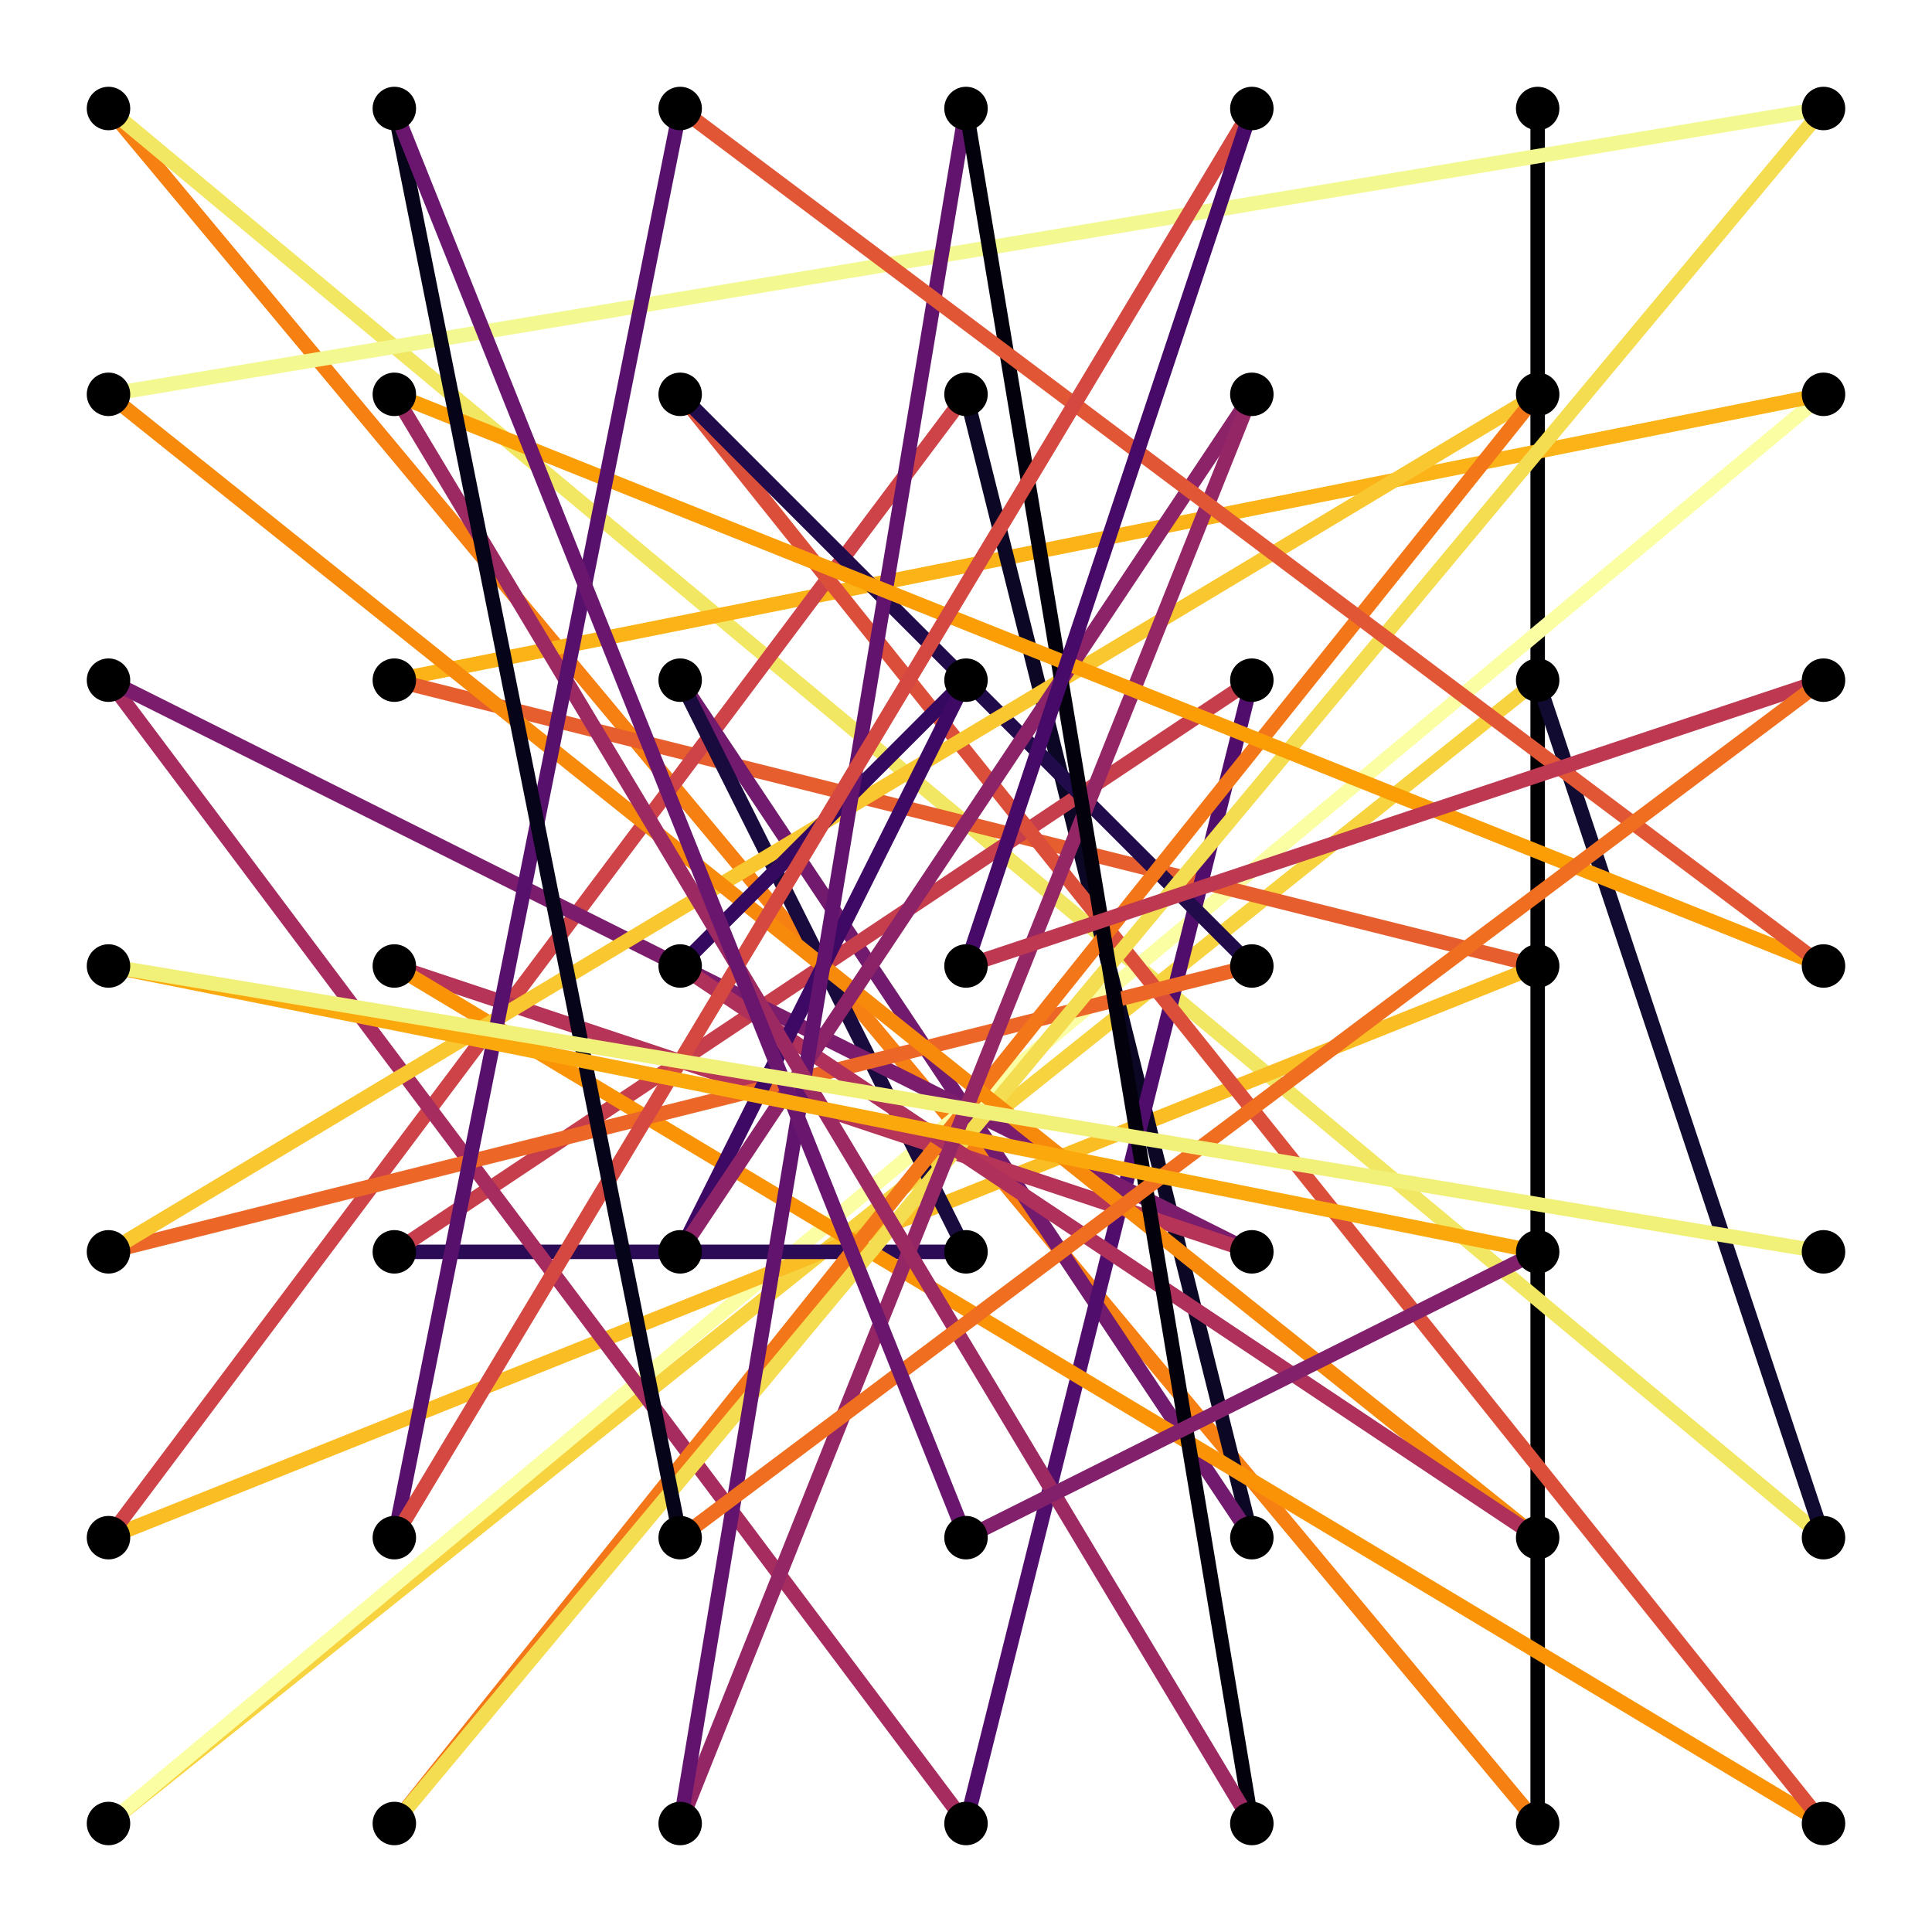 <?xml version="1.0" encoding="utf-8"?>
<svg xmlns="http://www.w3.org/2000/svg" xmlns:xlink="http://www.w3.org/1999/xlink" width="400" height="400" viewBox="0 0 1600 1600">
<rect x="0" y="0" width="1600" height="1600" fill="#333333" stroke="none"/>
<defs>
  <clipPath id="clip260">
    <rect x="0" y="0" width="1600" height="1600"/>
  </clipPath>
</defs>
<path clip-path="url(#clip260)" d="
M0 1600 L1600 1600 L1600 0 L0 0  Z
  " fill="#ffffff" fill-rule="evenodd" fill-opacity="1"/>
<defs>
  <clipPath id="clip261">
    <rect x="320" y="160" width="1121" height="1121"/>
  </clipPath>
</defs>
<path clip-path="url(#clip260)" d="
M47.244 1552.76 L1552.76 1552.76 L1552.76 47.244 L47.244 47.244  Z
  " fill="#ffffff" fill-rule="evenodd" fill-opacity="1"/>
<defs>
  <clipPath id="clip262">
    <rect x="47" y="47" width="1507" height="1507"/>
  </clipPath>
</defs>
<polyline clip-path="url(#clip262)" style="stroke:#000003; stroke-linecap:butt; stroke-linejoin:round; stroke-width:12; stroke-opacity:1; fill:none" points="
  1273.43,89.853 1273.43,1510.15 
  "/>
<polyline clip-path="url(#clip262)" style="stroke:#f68012; stroke-linecap:butt; stroke-linejoin:round; stroke-width:12; stroke-opacity:1; fill:none" points="
  1273.43,1510.15 89.853,89.853 
  "/>
<polyline clip-path="url(#clip262)" style="stroke:#f2e763; stroke-linecap:butt; stroke-linejoin:round; stroke-width:12; stroke-opacity:1; fill:none" points="
  89.853,89.853 1510.15,1273.43 
  "/>
<polyline clip-path="url(#clip262)" style="stroke:#110a31; stroke-linecap:butt; stroke-linejoin:round; stroke-width:12; stroke-opacity:1; fill:none" points="
  1510.15,1273.43 1273.43,563.284 
  "/>
<polyline clip-path="url(#clip262)" style="stroke:#f6d33f; stroke-linecap:butt; stroke-linejoin:round; stroke-width:12; stroke-opacity:1; fill:none" points="
  1273.43,563.284 89.853,1510.15 
  "/>
<polyline clip-path="url(#clip262)" style="stroke:#fcfea4; stroke-linecap:butt; stroke-linejoin:round; stroke-width:12; stroke-opacity:1; fill:none" points="
  89.853,1510.15 1510.15,326.569 
  "/>
<polyline clip-path="url(#clip262)" style="stroke:#fbb317; stroke-linecap:butt; stroke-linejoin:round; stroke-width:12; stroke-opacity:1; fill:none" points="
  1510.15,326.569 326.569,563.284 
  "/>
<polyline clip-path="url(#clip262)" style="stroke:#e65e2e; stroke-linecap:butt; stroke-linejoin:round; stroke-width:12; stroke-opacity:1; fill:none" points="
  326.569,563.284 1273.43,800 
  "/>
<polyline clip-path="url(#clip262)" style="stroke:#fabd23; stroke-linecap:butt; stroke-linejoin:round; stroke-width:12; stroke-opacity:1; fill:none" points="
  1273.43,800 89.853,1273.43 
  "/>
<polyline clip-path="url(#clip262)" style="stroke:#cd4347; stroke-linecap:butt; stroke-linejoin:round; stroke-width:12; stroke-opacity:1; fill:none" points="
  89.853,1273.43 800,326.569 
  "/>
<polyline clip-path="url(#clip262)" style="stroke:#0b0724; stroke-linecap:butt; stroke-linejoin:round; stroke-width:12; stroke-opacity:1; fill:none" points="
  800,326.569 1036.72,1273.43 
  "/>
<polyline clip-path="url(#clip262)" style="stroke:#721a6d; stroke-linecap:butt; stroke-linejoin:round; stroke-width:12; stroke-opacity:1; fill:none" points="
  1036.72,1273.43 563.284,563.284 
  "/>
<polyline clip-path="url(#clip262)" style="stroke:#190b3e; stroke-linecap:butt; stroke-linejoin:round; stroke-width:12; stroke-opacity:1; fill:none" points="
  563.284,563.284 800,1036.72 
  "/>
<polyline clip-path="url(#clip262)" style="stroke:#2b0a56; stroke-linecap:butt; stroke-linejoin:round; stroke-width:12; stroke-opacity:1; fill:none" points="
  800,1036.72 326.569,1036.72 
  "/>
<polyline clip-path="url(#clip262)" style="stroke:#c63d4c; stroke-linecap:butt; stroke-linejoin:round; stroke-width:12; stroke-opacity:1; fill:none" points="
  326.569,1036.72 1036.72,563.284 
  "/>
<polyline clip-path="url(#clip262)" style="stroke:#500d6c; stroke-linecap:butt; stroke-linejoin:round; stroke-width:12; stroke-opacity:1; fill:none" points="
  1036.72,563.284 800,1510.15 
  "/>
<polyline clip-path="url(#clip262)" style="stroke:#a62c5f; stroke-linecap:butt; stroke-linejoin:round; stroke-width:12; stroke-opacity:1; fill:none" points="
  800,1510.15 89.853,563.284 
  "/>
<polyline clip-path="url(#clip262)" style="stroke:#7b1d6c; stroke-linecap:butt; stroke-linejoin:round; stroke-width:12; stroke-opacity:1; fill:none" points="
  89.853,563.284 1036.72,1036.72 
  "/>
<polyline clip-path="url(#clip262)" style="stroke:#b63457; stroke-linecap:butt; stroke-linejoin:round; stroke-width:12; stroke-opacity:1; fill:none" points="
  1036.72,1036.72 326.569,800 
  "/>
<polyline clip-path="url(#clip262)" style="stroke:#fa9406; stroke-linecap:butt; stroke-linejoin:round; stroke-width:12; stroke-opacity:1; fill:none" points="
  326.569,800 1510.15,1510.15 
  "/>
<polyline clip-path="url(#clip262)" style="stroke:#db4f3a; stroke-linecap:butt; stroke-linejoin:round; stroke-width:12; stroke-opacity:1; fill:none" points="
  1510.15,1510.15 563.284,326.569 
  "/>
<polyline clip-path="url(#clip262)" style="stroke:#210b4b; stroke-linecap:butt; stroke-linejoin:round; stroke-width:12; stroke-opacity:1; fill:none" points="
  563.284,326.569 1036.72,800 
  "/>
<polyline clip-path="url(#clip262)" style="stroke:#eb6627; stroke-linecap:butt; stroke-linejoin:round; stroke-width:12; stroke-opacity:1; fill:none" points="
  1036.72,800 89.853,1036.72 
  "/>
<polyline clip-path="url(#clip262)" style="stroke:#f9c830; stroke-linecap:butt; stroke-linejoin:round; stroke-width:12; stroke-opacity:1; fill:none" points="
  89.853,1036.72 1273.43,326.569 
  "/>
<polyline clip-path="url(#clip262)" style="stroke:#f37719; stroke-linecap:butt; stroke-linejoin:round; stroke-width:12; stroke-opacity:1; fill:none" points="
  1273.43,326.569 326.569,1510.15 
  "/>
<polyline clip-path="url(#clip262)" style="stroke:#f4dd50; stroke-linecap:butt; stroke-linejoin:round; stroke-width:12; stroke-opacity:1; fill:none" points="
  326.569,1510.15 1510.15,89.853 
  "/>
<polyline clip-path="url(#clip262)" style="stroke:#f4f890; stroke-linecap:butt; stroke-linejoin:round; stroke-width:12; stroke-opacity:1; fill:none" points="
  1510.15,89.853 89.853,326.569 
  "/>
<polyline clip-path="url(#clip262)" style="stroke:#f88a0b; stroke-linecap:butt; stroke-linejoin:round; stroke-width:12; stroke-opacity:1; fill:none" points="
  89.853,326.569 1273.43,1273.43 
  "/>
<polyline clip-path="url(#clip262)" style="stroke:#ae305b; stroke-linecap:butt; stroke-linejoin:round; stroke-width:12; stroke-opacity:1; fill:none" points="
  1273.43,1273.43 563.284,800 
  "/>
<polyline clip-path="url(#clip262)" style="stroke:#34095f; stroke-linecap:butt; stroke-linejoin:round; stroke-width:12; stroke-opacity:1; fill:none" points="
  563.284,800 800,563.284 
  "/>
<polyline clip-path="url(#clip262)" style="stroke:#3e0965; stroke-linecap:butt; stroke-linejoin:round; stroke-width:12; stroke-opacity:1; fill:none" points="
  800,563.284 563.284,1036.72 
  "/>
<polyline clip-path="url(#clip262)" style="stroke:#8c2369; stroke-linecap:butt; stroke-linejoin:round; stroke-width:12; stroke-opacity:1; fill:none" points="
  563.284,1036.72 1036.72,326.569 
  "/>
<polyline clip-path="url(#clip262)" style="stroke:#952666; stroke-linecap:butt; stroke-linejoin:round; stroke-width:12; stroke-opacity:1; fill:none" points="
  1036.72,326.569 563.284,1510.15 
  "/>
<polyline clip-path="url(#clip262)" style="stroke:#61136e; stroke-linecap:butt; stroke-linejoin:round; stroke-width:12; stroke-opacity:1; fill:none" points="
  563.284,1510.15 800,89.853 
  "/>
<polyline clip-path="url(#clip262)" style="stroke:#02010c; stroke-linecap:butt; stroke-linejoin:round; stroke-width:12; stroke-opacity:1; fill:none" points="
  800,89.853 1036.72,1510.15 
  "/>
<polyline clip-path="url(#clip262)" style="stroke:#9d2963; stroke-linecap:butt; stroke-linejoin:round; stroke-width:12; stroke-opacity:1; fill:none" points="
  1036.72,1510.15 326.569,326.569 
  "/>
<polyline clip-path="url(#clip262)" style="stroke:#fb9e06; stroke-linecap:butt; stroke-linejoin:round; stroke-width:12; stroke-opacity:1; fill:none" points="
  326.569,326.569 1510.15,800 
  "/>
<polyline clip-path="url(#clip262)" style="stroke:#e15634; stroke-linecap:butt; stroke-linejoin:round; stroke-width:12; stroke-opacity:1; fill:none" points="
  1510.15,800 563.284,89.853 
  "/>
<polyline clip-path="url(#clip262)" style="stroke:#58106d; stroke-linecap:butt; stroke-linejoin:round; stroke-width:12; stroke-opacity:1; fill:none" points="
  563.284,89.853 326.569,1273.43 
  "/>
<polyline clip-path="url(#clip262)" style="stroke:#d44841; stroke-linecap:butt; stroke-linejoin:round; stroke-width:12; stroke-opacity:1; fill:none" points="
  326.569,1273.43 1036.72,89.853 
  "/>
<polyline clip-path="url(#clip262)" style="stroke:#470a69; stroke-linecap:butt; stroke-linejoin:round; stroke-width:12; stroke-opacity:1; fill:none" points="
  1036.72,89.853 800,800 
  "/>
<polyline clip-path="url(#clip262)" style="stroke:#be3852; stroke-linecap:butt; stroke-linejoin:round; stroke-width:12; stroke-opacity:1; fill:none" points="
  800,800 1510.15,563.284 
  "/>
<polyline clip-path="url(#clip262)" style="stroke:#ef6e20; stroke-linecap:butt; stroke-linejoin:round; stroke-width:12; stroke-opacity:1; fill:none" points="
  1510.15,563.284 563.284,1273.43 
  "/>
<polyline clip-path="url(#clip262)" style="stroke:#050418; stroke-linecap:butt; stroke-linejoin:round; stroke-width:12; stroke-opacity:1; fill:none" points="
  563.284,1273.43 326.569,89.853 
  "/>
<polyline clip-path="url(#clip262)" style="stroke:#6a166e; stroke-linecap:butt; stroke-linejoin:round; stroke-width:12; stroke-opacity:1; fill:none" points="
  326.569,89.853 800,1273.43 
  "/>
<polyline clip-path="url(#clip262)" style="stroke:#83206b; stroke-linecap:butt; stroke-linejoin:round; stroke-width:12; stroke-opacity:1; fill:none" points="
  800,1273.43 1273.43,1036.72 
  "/>
<polyline clip-path="url(#clip262)" style="stroke:#fba80d; stroke-linecap:butt; stroke-linejoin:round; stroke-width:12; stroke-opacity:1; fill:none" points="
  1273.43,1036.72 89.853,800 
  "/>
<polyline clip-path="url(#clip262)" style="stroke:#f1f079; stroke-linecap:butt; stroke-linejoin:round; stroke-width:12; stroke-opacity:1; fill:none" points="
  89.853,800 1510.15,1036.72 
  "/>
<circle clip-path="url(#clip262)" cx="89.853" cy="1510.15" r="18" fill="#000000" fill-rule="evenodd" fill-opacity="1" stroke="none"/>
<circle clip-path="url(#clip262)" cx="89.853" cy="1273.43" r="18" fill="#000000" fill-rule="evenodd" fill-opacity="1" stroke="none"/>
<circle clip-path="url(#clip262)" cx="89.853" cy="1036.72" r="18" fill="#000000" fill-rule="evenodd" fill-opacity="1" stroke="none"/>
<circle clip-path="url(#clip262)" cx="89.853" cy="800" r="18" fill="#000000" fill-rule="evenodd" fill-opacity="1" stroke="none"/>
<circle clip-path="url(#clip262)" cx="89.853" cy="563.284" r="18" fill="#000000" fill-rule="evenodd" fill-opacity="1" stroke="none"/>
<circle clip-path="url(#clip262)" cx="89.853" cy="326.569" r="18" fill="#000000" fill-rule="evenodd" fill-opacity="1" stroke="none"/>
<circle clip-path="url(#clip262)" cx="89.853" cy="89.853" r="18" fill="#000000" fill-rule="evenodd" fill-opacity="1" stroke="none"/>
<circle clip-path="url(#clip262)" cx="326.569" cy="1510.15" r="18" fill="#000000" fill-rule="evenodd" fill-opacity="1" stroke="none"/>
<circle clip-path="url(#clip262)" cx="326.569" cy="1273.43" r="18" fill="#000000" fill-rule="evenodd" fill-opacity="1" stroke="none"/>
<circle clip-path="url(#clip262)" cx="326.569" cy="1036.72" r="18" fill="#000000" fill-rule="evenodd" fill-opacity="1" stroke="none"/>
<circle clip-path="url(#clip262)" cx="326.569" cy="800" r="18" fill="#000000" fill-rule="evenodd" fill-opacity="1" stroke="none"/>
<circle clip-path="url(#clip262)" cx="326.569" cy="563.284" r="18" fill="#000000" fill-rule="evenodd" fill-opacity="1" stroke="none"/>
<circle clip-path="url(#clip262)" cx="326.569" cy="326.569" r="18" fill="#000000" fill-rule="evenodd" fill-opacity="1" stroke="none"/>
<circle clip-path="url(#clip262)" cx="326.569" cy="89.853" r="18" fill="#000000" fill-rule="evenodd" fill-opacity="1" stroke="none"/>
<circle clip-path="url(#clip262)" cx="563.284" cy="1510.15" r="18" fill="#000000" fill-rule="evenodd" fill-opacity="1" stroke="none"/>
<circle clip-path="url(#clip262)" cx="563.284" cy="1273.43" r="18" fill="#000000" fill-rule="evenodd" fill-opacity="1" stroke="none"/>
<circle clip-path="url(#clip262)" cx="563.284" cy="1036.72" r="18" fill="#000000" fill-rule="evenodd" fill-opacity="1" stroke="none"/>
<circle clip-path="url(#clip262)" cx="563.284" cy="800" r="18" fill="#000000" fill-rule="evenodd" fill-opacity="1" stroke="none"/>
<circle clip-path="url(#clip262)" cx="563.284" cy="563.284" r="18" fill="#000000" fill-rule="evenodd" fill-opacity="1" stroke="none"/>
<circle clip-path="url(#clip262)" cx="563.284" cy="326.569" r="18" fill="#000000" fill-rule="evenodd" fill-opacity="1" stroke="none"/>
<circle clip-path="url(#clip262)" cx="563.284" cy="89.853" r="18" fill="#000000" fill-rule="evenodd" fill-opacity="1" stroke="none"/>
<circle clip-path="url(#clip262)" cx="800" cy="1510.15" r="18" fill="#000000" fill-rule="evenodd" fill-opacity="1" stroke="none"/>
<circle clip-path="url(#clip262)" cx="800" cy="1273.43" r="18" fill="#000000" fill-rule="evenodd" fill-opacity="1" stroke="none"/>
<circle clip-path="url(#clip262)" cx="800" cy="1036.72" r="18" fill="#000000" fill-rule="evenodd" fill-opacity="1" stroke="none"/>
<circle clip-path="url(#clip262)" cx="800" cy="800" r="18" fill="#000000" fill-rule="evenodd" fill-opacity="1" stroke="none"/>
<circle clip-path="url(#clip262)" cx="800" cy="563.284" r="18" fill="#000000" fill-rule="evenodd" fill-opacity="1" stroke="none"/>
<circle clip-path="url(#clip262)" cx="800" cy="326.569" r="18" fill="#000000" fill-rule="evenodd" fill-opacity="1" stroke="none"/>
<circle clip-path="url(#clip262)" cx="800" cy="89.853" r="18" fill="#000000" fill-rule="evenodd" fill-opacity="1" stroke="none"/>
<circle clip-path="url(#clip262)" cx="1036.72" cy="1510.15" r="18" fill="#000000" fill-rule="evenodd" fill-opacity="1" stroke="none"/>
<circle clip-path="url(#clip262)" cx="1036.72" cy="1273.43" r="18" fill="#000000" fill-rule="evenodd" fill-opacity="1" stroke="none"/>
<circle clip-path="url(#clip262)" cx="1036.72" cy="1036.72" r="18" fill="#000000" fill-rule="evenodd" fill-opacity="1" stroke="none"/>
<circle clip-path="url(#clip262)" cx="1036.72" cy="800" r="18" fill="#000000" fill-rule="evenodd" fill-opacity="1" stroke="none"/>
<circle clip-path="url(#clip262)" cx="1036.72" cy="563.284" r="18" fill="#000000" fill-rule="evenodd" fill-opacity="1" stroke="none"/>
<circle clip-path="url(#clip262)" cx="1036.72" cy="326.569" r="18" fill="#000000" fill-rule="evenodd" fill-opacity="1" stroke="none"/>
<circle clip-path="url(#clip262)" cx="1036.72" cy="89.853" r="18" fill="#000000" fill-rule="evenodd" fill-opacity="1" stroke="none"/>
<circle clip-path="url(#clip262)" cx="1273.43" cy="1510.15" r="18" fill="#000000" fill-rule="evenodd" fill-opacity="1" stroke="none"/>
<circle clip-path="url(#clip262)" cx="1273.43" cy="1273.43" r="18" fill="#000000" fill-rule="evenodd" fill-opacity="1" stroke="none"/>
<circle clip-path="url(#clip262)" cx="1273.43" cy="1036.72" r="18" fill="#000000" fill-rule="evenodd" fill-opacity="1" stroke="none"/>
<circle clip-path="url(#clip262)" cx="1273.43" cy="800" r="18" fill="#000000" fill-rule="evenodd" fill-opacity="1" stroke="none"/>
<circle clip-path="url(#clip262)" cx="1273.43" cy="563.284" r="18" fill="#000000" fill-rule="evenodd" fill-opacity="1" stroke="none"/>
<circle clip-path="url(#clip262)" cx="1273.43" cy="326.569" r="18" fill="#000000" fill-rule="evenodd" fill-opacity="1" stroke="none"/>
<circle clip-path="url(#clip262)" cx="1273.43" cy="89.853" r="18" fill="#000000" fill-rule="evenodd" fill-opacity="1" stroke="none"/>
<circle clip-path="url(#clip262)" cx="1510.15" cy="1510.15" r="18" fill="#000000" fill-rule="evenodd" fill-opacity="1" stroke="none"/>
<circle clip-path="url(#clip262)" cx="1510.15" cy="1273.43" r="18" fill="#000000" fill-rule="evenodd" fill-opacity="1" stroke="none"/>
<circle clip-path="url(#clip262)" cx="1510.15" cy="1036.72" r="18" fill="#000000" fill-rule="evenodd" fill-opacity="1" stroke="none"/>
<circle clip-path="url(#clip262)" cx="1510.15" cy="800" r="18" fill="#000000" fill-rule="evenodd" fill-opacity="1" stroke="none"/>
<circle clip-path="url(#clip262)" cx="1510.15" cy="563.284" r="18" fill="#000000" fill-rule="evenodd" fill-opacity="1" stroke="none"/>
<circle clip-path="url(#clip262)" cx="1510.15" cy="326.569" r="18" fill="#000000" fill-rule="evenodd" fill-opacity="1" stroke="none"/>
<circle clip-path="url(#clip262)" cx="1510.15" cy="89.853" r="18" fill="#000000" fill-rule="evenodd" fill-opacity="1" stroke="none"/>
</svg>
